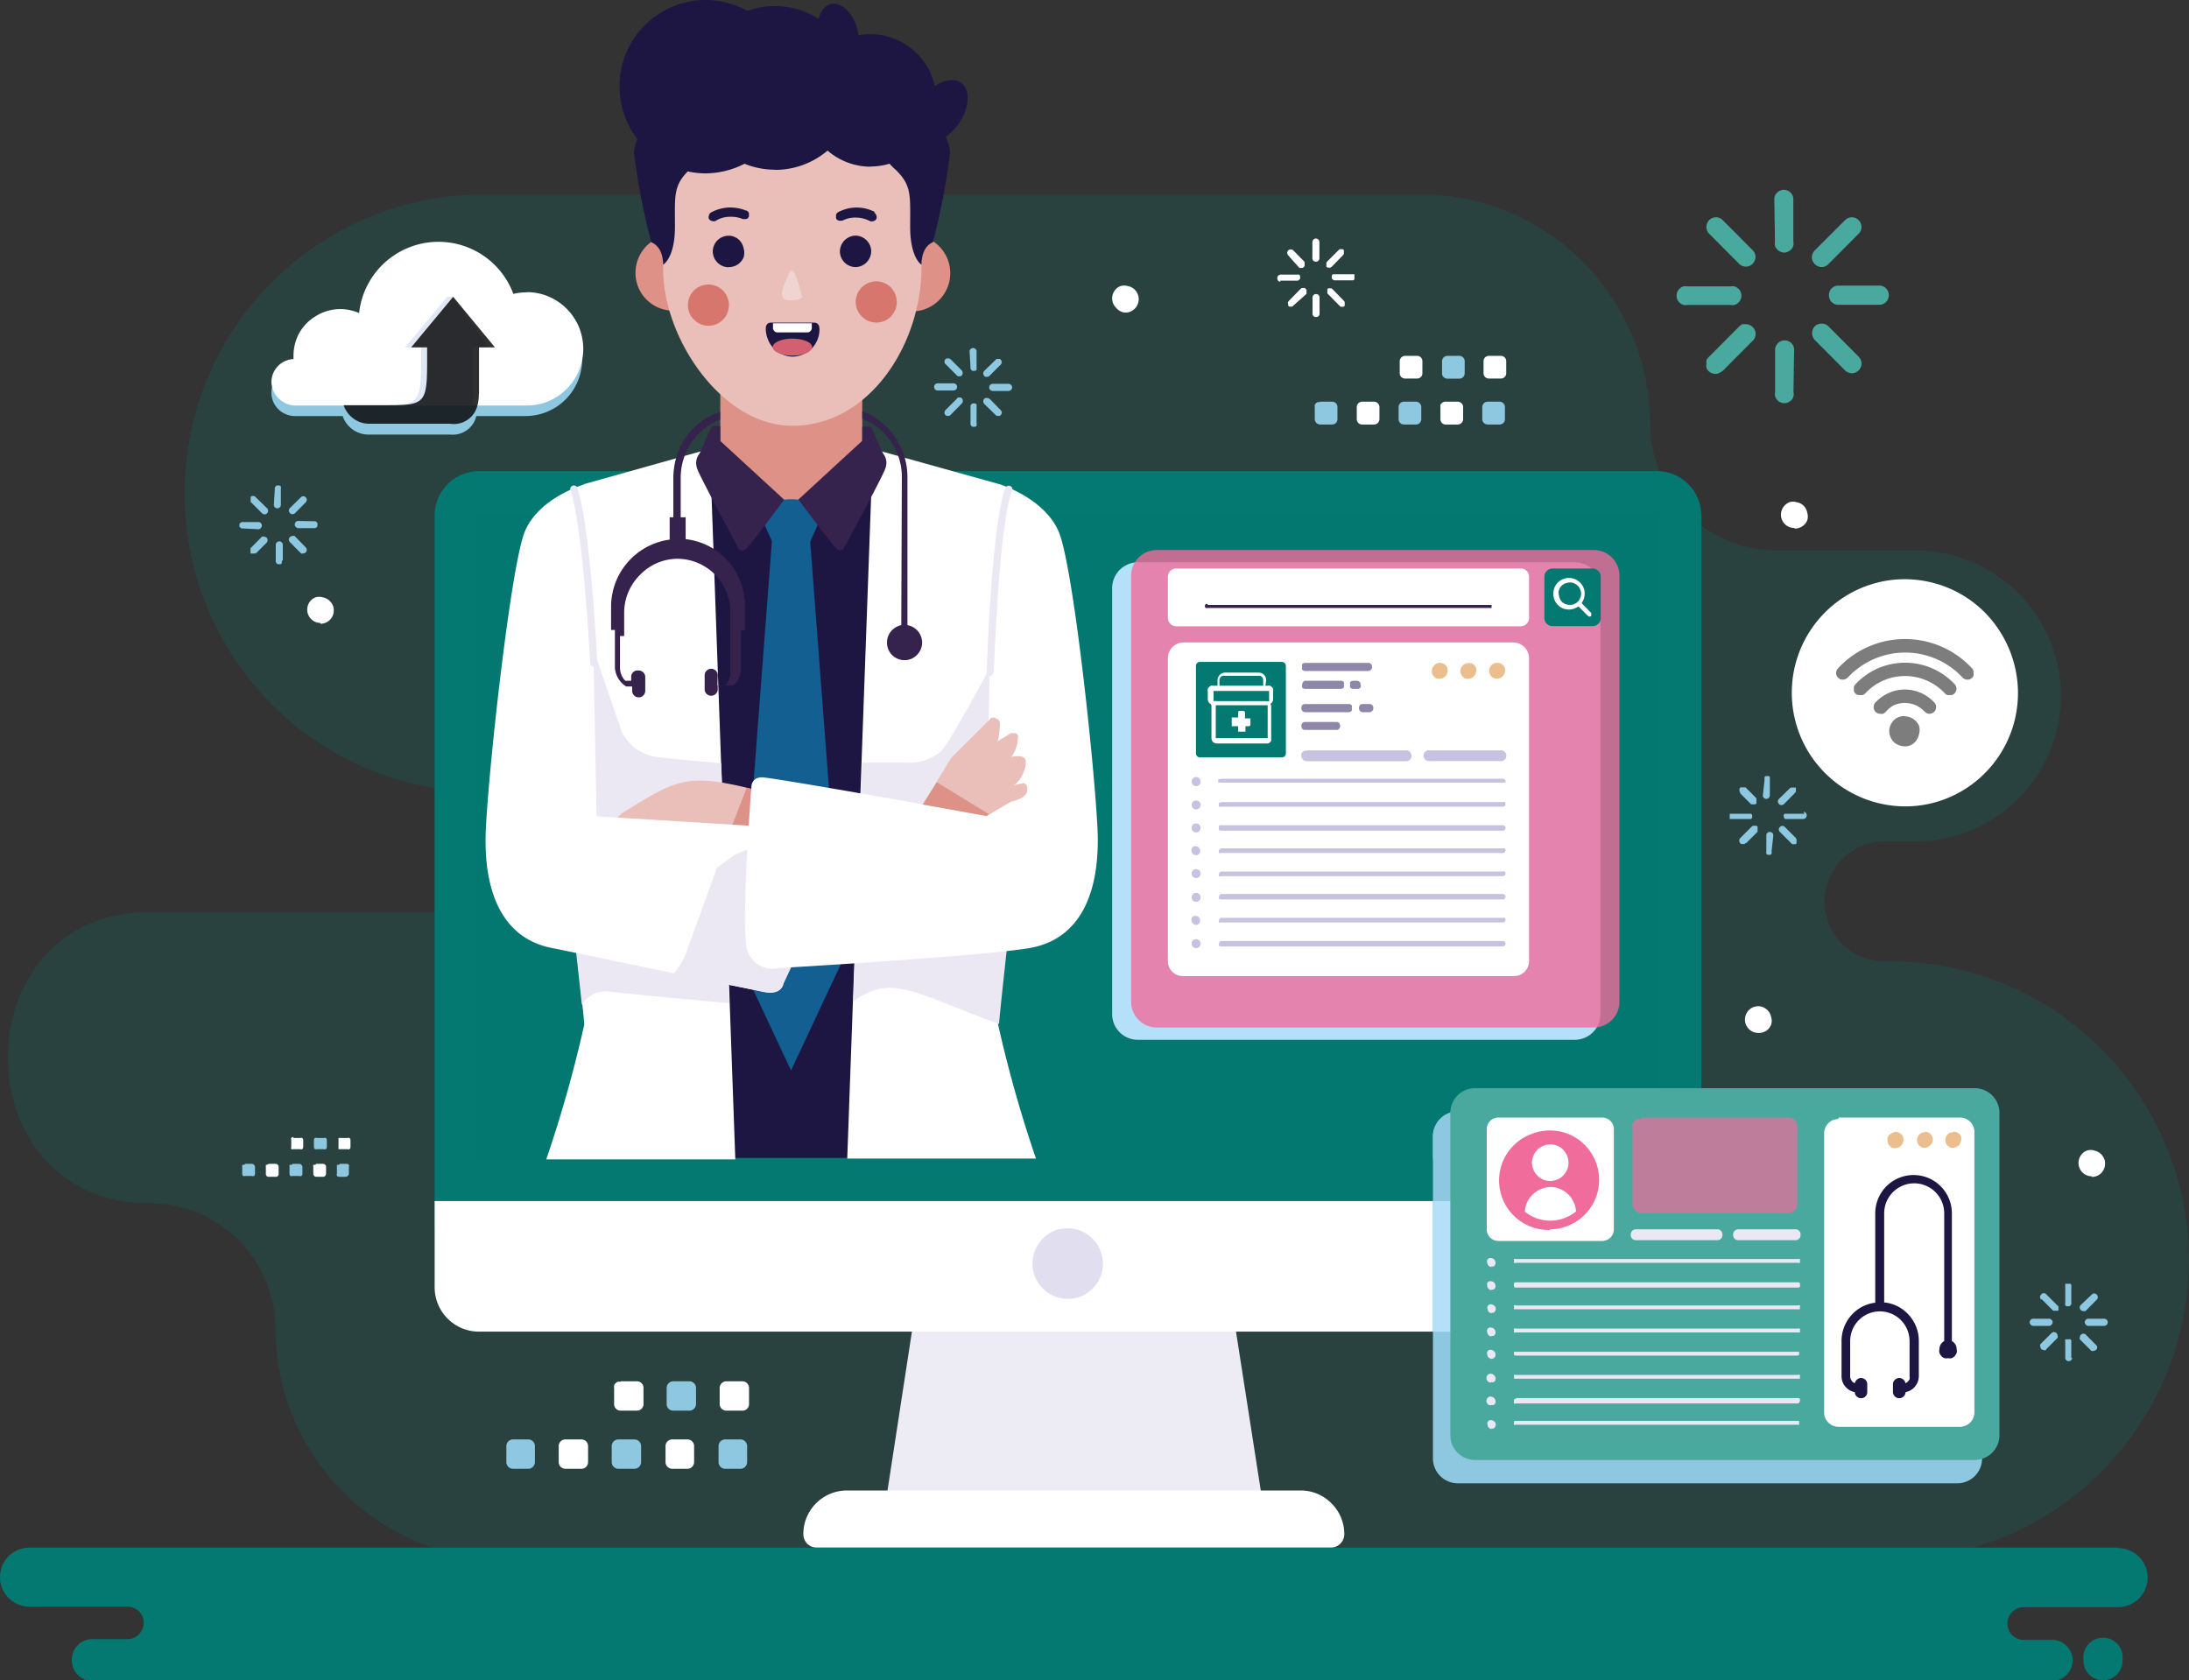 <svg xmlns="http://www.w3.org/2000/svg" viewBox="0 0 137.09 105.25"><rect x="0" y="0" width="137.09" height="105.25" fill="#333333" stroke="none"/><defs><style>.cls-1,.cls-10,.cls-4,.cls-5{fill:#037971;}.cls-1{fill-opacity:0.2;}.cls-1,.cls-10,.cls-14,.cls-15,.cls-17,.cls-18,.cls-19,.cls-2,.cls-20,.cls-21,.cls-23,.cls-24,.cls-26,.cls-28,.cls-29,.cls-3,.cls-30,.cls-31,.cls-32,.cls-33,.cls-6,.cls-8,.cls-9{fill-rule:evenodd;}.cls-2{fill:#edecf5;}.cls-13,.cls-3{fill:#fff;}.cls-5{fill-opacity:0.5;}.cls-6{fill:#e1dfef;}.cls-7,.cls-9{fill:#8dc7e0;}.cls-11,.cls-8{fill:#b4e1f9;}.cls-12,.cls-23,.cls-25{fill:#f06c9b;}.cls-12{fill-opacity:0.8;}.cls-14{fill:#ecbe8d;}.cls-15,.cls-16{fill:#c7c2df;}.cls-17{fill:#36234d;}.cls-18{fill:#8f87a9;}.cls-19{fill:#7d7d7d;}.cls-20{fill:#e0e7f5;}.cls-21{fill-opacity:0.81;}.cls-22,.cls-28{fill:#4aa99f;}.cls-24{fill:#ebe8f3;}.cls-25{fill-opacity:0.7;}.cls-26,.cls-27{fill:#1e1642;}.cls-29{fill:#dd9187;}.cls-30{fill:#145f91;}.cls-31{fill:#eabfb9;}.cls-32{fill:#d7766d;}.cls-33{fill:#f0d4d1;}.cls-34{fill:#d26070;}</style></defs><title>slide4</title><g id="图层_2" data-name="图层 2"><g id="Layer_1" data-name="Layer 1"><path class="cls-1" d="M9.4,75.37a7.89,7.89,0,0,1,7.85,7.89h0a14.53,14.53,0,0,0,4.21,10.17,14.3,14.3,0,0,0,10.11,4.23h86.9a18.56,18.56,0,0,0,13.15-5.49,18.83,18.83,0,0,0,5.47-13.23h0a18.81,18.81,0,0,0-5.47-13.22,18.61,18.61,0,0,0-13.15-5.5H118a3.76,3.76,0,0,1-3.74-3.75h0A3.77,3.77,0,0,1,118,52.71H120a9.07,9.07,0,0,0,6.4-2.68,9.18,9.18,0,0,0,2.67-6.44h0A9.15,9.15,0,0,0,120,34.47H111.2a7.89,7.89,0,0,1-7.85-7.89h0a14.53,14.53,0,0,0-4.21-10.17A14.3,14.3,0,0,0,89,12.18H30.17A18.71,18.71,0,0,0,11.56,30.9h0A18.71,18.71,0,0,0,30.17,49.62h0a3.74,3.74,0,0,1,2.64,1.1,3.75,3.75,0,0,1,0,5.31,3.74,3.74,0,0,1-2.64,1.1H9.41C-2.48,57.11-2.48,75.37,9.4,75.37Z"/><path class="cls-2" d="M58.33,75.47H76.17L79,93.63H55.54Z"/><path class="cls-3" d="M53,93.36H81.48a2.69,2.69,0,0,1,1.91.81,2.72,2.72,0,0,1,.8,1.92.85.85,0,0,1-.85.85H51.15a.86.86,0,0,1-.6-.25.87.87,0,0,1-.24-.6A2.73,2.73,0,0,1,53,93.36Z"/><path class="cls-4" d="M103.75,29.51H30a2.78,2.78,0,0,0-2.78,2.79V76.62A2.79,2.79,0,0,0,30,79.42h73.76a2.8,2.8,0,0,0,2.79-2.8V32.3A2.79,2.79,0,0,0,103.75,29.51Z"/><path class="cls-3" d="M106.54,75.23v5.36a2.84,2.84,0,0,1-.82,2,2.79,2.79,0,0,1-2,.82H30a2.78,2.78,0,0,1-2.78-2.8V75.23Z"/><path class="cls-5" d="M103.9,32.16H29.85V72.57H103.9Z"/><path class="cls-6" d="M66.87,76.94a2.19,2.19,0,0,1,1.22.37,2.14,2.14,0,0,1,.81,1,2.19,2.19,0,0,1-.48,2.41,2.12,2.12,0,0,1-1.12.6,2.22,2.22,0,0,1-2.64-2.17,2.26,2.26,0,0,1,.17-.85,2.33,2.33,0,0,1,.48-.72A2.39,2.39,0,0,1,66,77.1a2.17,2.17,0,0,1,.84-.16Z"/><path class="cls-7" d="M122.58,69.62H91.29a1.56,1.56,0,0,0-1.55,1.56V91.35a1.56,1.56,0,0,0,1.55,1.56h31.29a1.55,1.55,0,0,0,1.55-1.56V71.18A1.55,1.55,0,0,0,122.58,69.62Z"/><path class="cls-8" d="M106.54,75.23v5.36a2.84,2.84,0,0,1-.82,2,2.79,2.79,0,0,1-2,.82h-14V75.23Z"/><path class="cls-9" d="M103.9,69.62v2.95H89.74V71.18a1.55,1.55,0,0,1,.46-1.1,1.5,1.5,0,0,1,1.09-.46Z"/><path class="cls-10" d="M132.66,96.94H1.84A1.84,1.84,0,0,0,0,98.79H0a1.81,1.81,0,0,0,.54,1.3,1.82,1.82,0,0,0,1.3.55H8a1,1,0,0,1,1,1h0a1.06,1.06,0,0,1-.3.73,1,1,0,0,1-.72.3H5.77A1.28,1.28,0,0,0,4.5,104h0a1.29,1.29,0,0,0,.37.91,1.26,1.26,0,0,0,.9.37H128.53a1.26,1.26,0,0,0,.9-.37,1.29,1.29,0,0,0,.37-.91h0a1.26,1.26,0,0,0-.37-.9,1.23,1.23,0,0,0-.9-.38h-1.79a1,1,0,0,1-.72-.3,1,1,0,0,1-.3-.73,1,1,0,0,1,.3-.72,1,1,0,0,1,.72-.3h5.92a1.86,1.86,0,0,0,1.84-1.85,1.89,1.89,0,0,0-.54-1.31,1.87,1.87,0,0,0-1.3-.54Zm-.95,8.31a1.23,1.23,0,0,1-1.23-1.23v-.1a1.23,1.23,0,1,1,2.45,0v.1a1.23,1.23,0,0,1-1.22,1.23Z"/><path class="cls-3" d="M112.41,33.11a.85.85,0,0,0,.77-.51.82.82,0,0,0,0-.49.79.79,0,0,0-.65-.65.79.79,0,0,0-.48,0,.93.93,0,0,0-.37.31.83.83,0,0,0,.69,1.3Z"/><path class="cls-11" d="M98.63,35.22H71.26a1.62,1.62,0,0,0-1.61,1.62V63.52a1.61,1.61,0,0,0,1.61,1.61H98.63a1.61,1.61,0,0,0,1.6-1.61V36.84A1.62,1.62,0,0,0,98.63,35.22Z"/><path class="cls-12" d="M99.81,34.45H72.44a1.61,1.61,0,0,0-1.6,1.61V62.74a1.61,1.61,0,0,0,1.6,1.62H99.81a1.61,1.61,0,0,0,1.61-1.62V36.06A1.61,1.61,0,0,0,99.81,34.45Z"/><path class="cls-13" d="M73.66,35.61H95.24a.51.51,0,0,1,.52.52V38.7a.5.5,0,0,1-.15.37.52.52,0,0,1-.37.16H73.66a.53.53,0,0,1-.52-.53V36.13a.56.56,0,0,1,.15-.37.53.53,0,0,1,.37-.15Z"/><path class="cls-4" d="M99.73,35.61H97.24a.51.51,0,0,0-.52.51v2.59a.51.51,0,0,0,.52.51h2.49a.51.51,0,0,0,.52-.51V36.12A.51.51,0,0,0,99.73,35.61Z"/><path class="cls-13" d="M94.82,40.24H74.08a1,1,0,0,0-.94.95v19a.94.94,0,0,0,.94.95H94.82a.94.94,0,0,0,.94-.95v-19A1,1,0,0,0,94.82,40.24Z"/><path class="cls-14" d="M93.78,41.52a.54.54,0,0,1,.28.08.58.58,0,0,1,.18.23.45.45,0,0,1,0,.28.51.51,0,0,1-.14.26.47.47,0,0,1-.25.13.46.46,0,0,1-.51-.21.5.5,0,0,1,.06-.62.49.49,0,0,1,.35-.15Zm-3.6,0a.5.5,0,0,1,.27.08.53.53,0,0,1,.19.23.54.54,0,0,1,0,.28.43.43,0,0,1-.13.26.5.5,0,0,1-.25.13.57.57,0,0,1-.29,0,.51.51,0,0,1-.22-.19.43.43,0,0,1-.08-.27.5.5,0,0,1,.14-.35A.47.47,0,0,1,90.18,41.52Zm1.8,0a.54.54,0,0,1,.28.08.58.58,0,0,1,.18.23.45.45,0,0,1,0,.28.51.51,0,0,1-.14.26.5.5,0,0,1-.25.13.57.57,0,0,1-.29,0,.57.57,0,0,1-.22-.19.5.5,0,0,1,.06-.62.49.49,0,0,1,.35-.15Z"/><path class="cls-15" d="M76.46,48.78H94.12a.17.17,0,0,1,.17.17h0a.14.14,0,0,1,0,.07.09.09,0,0,1,0,0l-.06,0H76.39A.29.29,0,0,1,76.3,49a.15.15,0,0,1,0-.07.18.18,0,0,1,0-.12.17.17,0,0,1,.12,0Z"/><path class="cls-15" d="M74.91,49.24a.27.27,0,0,0,.28-.28.28.28,0,0,0-.08-.2.28.28,0,0,0-.2-.09.25.25,0,0,0-.2.09.28.28,0,0,0-.08.2.32.32,0,0,0,.08.2.28.28,0,0,0,.2.08Z"/><path class="cls-15" d="M76.46,50.24H94.12a.15.15,0,0,1,.12,0,.17.17,0,0,1,.05.12h0a.17.17,0,0,1-.17.17H76.46a.17.17,0,0,1-.12,0,.18.18,0,0,1,0-.12h0a.17.17,0,0,1,0-.12.13.13,0,0,1,.12,0Z"/><path class="cls-15" d="M74.91,50.7a.32.32,0,0,0,.2-.08.3.3,0,0,0,.08-.2.28.28,0,0,0-.08-.2.32.32,0,0,0-.2-.08.27.27,0,0,0-.28.28.3.3,0,0,0,.08.2.28.28,0,0,0,.2.08Z"/><path class="cls-15" d="M76.46,51.69H94.12a.15.15,0,0,1,.12.05.17.17,0,0,1,.05.12h0a.17.17,0,0,1-.17.17H76.46a.17.17,0,0,1-.12-.05.18.18,0,0,1,0-.12h0a.17.17,0,0,1,0-.12.13.13,0,0,1,.12-.05Z"/><path class="cls-15" d="M74.91,52.14a.32.32,0,0,0,.2-.08.3.3,0,0,0,.08-.2.28.28,0,0,0-.08-.2.32.32,0,0,0-.2-.08.27.27,0,0,0-.28.28.3.3,0,0,0,.08.2.28.28,0,0,0,.2.08Z"/><path class="cls-15" d="M76.46,53.14H94.12a.18.18,0,0,1,.12,0,.17.17,0,0,1,.05.12h0a.17.17,0,0,1-.17.17H76.46a.17.17,0,0,1-.12,0,.18.18,0,0,1,0-.12h0a.17.17,0,0,1,.17-.17Z"/><path class="cls-15" d="M74.91,53.58a.26.26,0,0,0,.18-.09.29.29,0,0,0-.18-.48.25.25,0,0,0-.12,0,.21.21,0,0,0-.1.06.31.31,0,0,0-.07.09.5.5,0,0,0,0,.12.27.27,0,0,0,.09.21.21.21,0,0,0,.1.06.25.25,0,0,0,.12,0Z"/><path class="cls-15" d="M76.46,54.59H94.12a.18.18,0,0,1,.12,0,.17.17,0,0,1,.05.12h0a.17.17,0,0,1-.17.17H76.46a.17.17,0,0,1-.12,0,.18.18,0,0,1,0-.12h0a.17.17,0,0,1,.17-.17Z"/><path class="cls-15" d="M74.91,55a.32.32,0,0,0,.2-.08.3.3,0,0,0,.08-.2.28.28,0,0,0-.08-.2.27.27,0,0,0-.2-.08.24.24,0,0,0-.2.08.28.28,0,0,0-.08.2.3.3,0,0,0,.08.2.28.28,0,0,0,.2.08Z"/><path class="cls-15" d="M76.46,56H94.12a.18.18,0,0,1,.12.05.17.17,0,0,1,.05.12h0a.17.17,0,0,1-.17.17H76.46a.17.17,0,0,1-.12-.05.18.18,0,0,1,0-.12h0a.17.17,0,0,1,.17-.17Z"/><path class="cls-15" d="M74.91,56.49a.32.32,0,0,0,.2-.08.3.3,0,0,0,.08-.2.28.28,0,0,0-.08-.2.27.27,0,0,0-.2-.08.24.24,0,0,0-.2.08.28.28,0,0,0-.08.2.3.3,0,0,0,.08.2.28.28,0,0,0,.2.08Z"/><path class="cls-15" d="M76.46,57.49H94.12a.18.18,0,0,1,.12,0,.17.17,0,0,1,.05.12h0a.17.17,0,0,1-.17.17H76.46a.17.17,0,0,1-.12,0,.18.18,0,0,1,0-.12h0a.17.17,0,0,1,.17-.17Z"/><path class="cls-15" d="M74.91,57.94a.26.26,0,0,0,.18-.09.29.29,0,0,0-.18-.48l-.12,0a.21.21,0,0,0-.1.06.31.31,0,0,0-.07.09.5.5,0,0,0,0,.12.27.27,0,0,0,.09.21.21.21,0,0,0,.1.06A.25.25,0,0,0,74.91,57.94Z"/><path class="cls-15" d="M76.46,58.94H94.12a.18.18,0,0,1,.12.05.17.17,0,0,1,.05.12h0a.17.17,0,0,1-.17.17H76.46a.17.17,0,0,1-.12-.05.18.18,0,0,1,0-.12h0a.17.17,0,0,1,.17-.17Z"/><path class="cls-15" d="M74.91,59.39a.32.32,0,0,0,.2-.08.3.3,0,0,0,.08-.2.28.28,0,0,0-.08-.2.32.32,0,0,0-.2-.08.27.27,0,0,0-.28.28.3.3,0,0,0,.08.2.28.28,0,0,0,.2.08Z"/><path class="cls-16" d="M81.84,47h6.22a.33.33,0,0,1,.24.1.35.35,0,0,1,.1.24h0a.34.34,0,0,1-.34.34H81.84a.35.35,0,0,1-.24-.1.37.37,0,0,1-.1-.24h0a.51.51,0,0,1,0-.13.44.44,0,0,1,.08-.11l.11-.08.13,0Z"/><path class="cls-16" d="M93.94,47H89.55a.34.34,0,1,0,0,.67h4.39a.34.34,0,1,0,0-.67Z"/><path class="cls-3" d="M97.56,36.49a1,1,0,0,1,.7-.29,1,1,0,0,1,.91.61.83.83,0,0,1,.07.38h0a1,1,0,0,1-.19.59l.6.61a.15.15,0,0,1,0,.1.15.15,0,0,1,0,.09.14.14,0,0,1-.2,0l-.6-.6a1,1,0,0,1-.59.2h0a1.22,1.22,0,0,1-.38-.07,1,1,0,0,1-.32-.22,1,1,0,0,1-.28-.7,1,1,0,0,1,.28-.7Zm.7,0a.79.79,0,0,0-.38.13.73.73,0,0,0-.24.31.69.69,0,0,0,0,.4.71.71,0,0,0,.17.36.74.74,0,0,0,.5.2.7.7,0,0,0,.5-.2.57.57,0,0,0,.15-.23.66.66,0,0,0,.06-.27.6.6,0,0,0-.06-.27.51.51,0,0,0-.15-.23.71.71,0,0,0-.5-.21Z"/><path class="cls-17" d="M75.63,37.89H93.35l.06,0,0,.06a.13.13,0,0,1,0,.06h0a.17.17,0,0,1,0,.07l0,0-.06,0H75.63a.17.17,0,0,1-.12,0,.13.13,0,0,1-.05-.12h0a.15.15,0,0,1,.05-.12.17.17,0,0,1,.12,0Z"/><path class="cls-18" d="M81.71,41.52h4a.24.24,0,0,1,.22.25.26.26,0,0,1-.22.26h-4a.26.26,0,0,1-.16-.09.29.29,0,0,1,0-.17.34.34,0,0,1,0-.17A.3.3,0,0,1,81.71,41.52Z"/><path class="cls-18" d="M81.71,42.64H84a.3.3,0,0,1,.16.08.22.22,0,0,1,0,.17.21.21,0,0,1,0,.17.26.26,0,0,1-.16.09H81.71a.26.26,0,0,1-.16-.09.31.31,0,0,1,0-.17.27.27,0,0,1,.06-.17A.28.28,0,0,1,81.71,42.64Z"/><path class="cls-18" d="M84.71,42.64H85a.28.28,0,0,1,.15.08.22.22,0,0,1,.06.17.2.2,0,0,1,0,.17.26.26,0,0,1-.16.09h-.33a.26.26,0,0,1-.16-.09.2.2,0,0,1,0-.17h0a.22.22,0,0,1,0-.17A.3.3,0,0,1,84.71,42.64Z"/><path class="cls-18" d="M81.71,45.72h2a.19.19,0,0,0,.16-.08.27.27,0,0,0,0-.34.19.19,0,0,0-.16-.08h-2a.21.21,0,0,0-.16.08.31.31,0,0,0,0,.34A.21.21,0,0,0,81.71,45.72Z"/><path class="cls-18" d="M81.71,44.61h2.78a.26.26,0,0,0,.16-.09.21.21,0,0,0,0-.17h0a.22.22,0,0,0,0-.17.21.21,0,0,0-.16-.08H81.71a.21.21,0,0,0-.16.08.31.31,0,0,0,0,.34A.26.26,0,0,0,81.71,44.61Z"/><path class="cls-18" d="M85.32,44.61h.48a.24.24,0,0,0,.15-.09.25.25,0,0,0,.06-.17h0a.27.27,0,0,0-.06-.17.19.19,0,0,0-.15-.08h-.48a.21.21,0,0,0-.16.08.31.31,0,0,0,0,.34A.26.26,0,0,0,85.32,44.61Z"/><path class="cls-4" d="M80.28,41.46H75.14a.24.24,0,0,0-.24.24v5.49a.25.25,0,0,0,.24.25h5.14a.25.25,0,0,0,.25-.25V41.7A.25.25,0,0,0,80.28,41.46Z"/><path class="cls-3" d="M76.18,43.92h3.1a.33.33,0,0,1,.23.1.31.31,0,0,1,.1.24v2a.59.59,0,0,1,0,.13.28.28,0,0,1-.08.11.3.3,0,0,1-.11.07l-.12,0h-3.1a.4.4,0,0,1-.24-.1.36.36,0,0,1-.09-.24v-2a.27.27,0,0,1,0-.13.41.41,0,0,1,.07-.11l.11-.08.13,0Zm3.1.24H76.14l0,0,0,0s0,0,0,0v2a.11.11,0,0,0,0,.07.11.11,0,0,0,.08,0h3.1a.09.09,0,0,0,.07,0,.11.11,0,0,0,0-.07v-2l0,0,0,0Z"/><path class="cls-3" d="M76,43.92h3.48a.05.05,0,0,0,0,0,.15.15,0,0,0,0-.09v-.5a.43.43,0,0,0,0,0l0-.05,0,0H76l0,0,0,.05a.07.07,0,0,0,0,0v.5a.11.11,0,0,0,0,.09s0,0,0,0Zm3.43.24H76a.38.38,0,0,1-.36-.36v-.51a.32.32,0,0,1,0-.14.25.25,0,0,1,.08-.12l.11-.08a.35.35,0,0,1,.14,0h3.43a.31.31,0,0,1,.13,0,.37.37,0,0,1,.2.2.32.32,0,0,1,0,.14v.5a.34.34,0,0,1-.11.25.36.36,0,0,1-.25.11Z"/><path class="cls-3" d="M79.24,43l0,.06-.06,0-.07,0,0-.06v-.39a.3.3,0,0,0-.08-.21l-.1-.07-.11,0H76.67l-.12,0-.09.07a.27.27,0,0,0-.09.21V43a.09.09,0,0,1,0,.06l-.06,0-.06,0a.09.09,0,0,1,0-.06v-.39a.48.48,0,0,1,.48-.48h2.09a.48.48,0,0,1,.48.48Z"/><path class="cls-3" d="M77.54,44.53h.35a.12.12,0,0,1,.08.08V45h.34l0,0a.09.09,0,0,1,0,.06v.35a.12.12,0,0,1-.08.08H78v.34s0,0,0,0l0,0h-.46v0a0,0,0,0,1,0,0v-.34h-.34a.09.09,0,0,1-.06,0,.08.08,0,0,1,0,0V45a73806138536,73806138536,0,0,1,0-.06h.4v-.35a.08.08,0,0,1,0,0,.09.09,0,0,1,.06,0Z"/><path class="cls-3" d="M119.31,50.51a7,7,0,0,0,3.93-1.2,7.11,7.11,0,0,0,3-7.3,7.22,7.22,0,0,0-1.94-3.65,7.06,7.06,0,0,0-3.62-1.94,7,7,0,0,0-4.09.4,7.12,7.12,0,0,0,2.71,13.69Z"/><path class="cls-19" d="M119.31,44.87a1,1,0,0,1,.87.58,1,1,0,0,1,0,.55,1.06,1.06,0,0,1-.26.49.86.86,0,0,1-.39.23.9.9,0,0,1-.46,0,1,1,0,0,1-.41-.19,1,1,0,0,1-.27-.37,1,1,0,0,1-.07-.46,1,1,0,0,1,.16-.43.89.89,0,0,1,.33-.31,1,1,0,0,1,.45-.11Zm-3.6-2.43a.39.39,0,0,1-.29.13.36.36,0,0,1-.29-.11.4.4,0,0,1-.14-.29.46.46,0,0,1,.11-.3,5.72,5.72,0,0,1,8.41,0,.64.64,0,0,1,.08.14.45.45,0,0,1,0,.16.32.32,0,0,1,0,.16.38.38,0,0,1-.09.13.39.39,0,0,1-.3.11.39.39,0,0,1-.29-.13,4.91,4.91,0,0,0-7.19,0Zm1.1,1a3.36,3.36,0,0,1,1.13-.81,3.41,3.41,0,0,1,3.87.81.3.3,0,0,0,.13.09.29.29,0,0,0,.16,0,.4.4,0,0,0,.15,0,.32.32,0,0,0,.14-.08.47.47,0,0,0,.14-.29.46.46,0,0,0-.11-.3,4.33,4.33,0,0,0-1.42-1,4.26,4.26,0,0,0-1.69-.35,4.31,4.31,0,0,0-1.7.35,4.4,4.4,0,0,0-1.41,1,.42.42,0,0,0-.09.14.29.29,0,0,0,0,.16.45.45,0,0,0,0,.16.64.64,0,0,0,.1.13.29.29,0,0,0,.14.08.41.41,0,0,0,.16,0,.32.32,0,0,0,.16,0,.38.38,0,0,0,.13-.09Zm1.25,1.17a.41.41,0,0,1-.13.1.47.47,0,0,1-.16,0,.46.46,0,0,1-.3-.11.43.43,0,0,1-.13-.3.41.41,0,0,1,.11-.3,2.68,2.68,0,0,1,.85-.6,2.5,2.5,0,0,1,1-.21,2.54,2.54,0,0,1,1,.21,2.64,2.64,0,0,1,.84.6.38.38,0,0,1,.11.3.43.43,0,0,1-.13.3.46.46,0,0,1-.3.11.42.42,0,0,1-.29-.14,1.85,1.85,0,0,0-.56-.4,1.8,1.8,0,0,0-.68-.14,1.72,1.72,0,0,0-.68.14A1.78,1.78,0,0,0,118.06,44.64Z"/><path class="cls-7" d="M33.08,90.16h-.95a.42.42,0,0,0-.42.42v1a.42.42,0,0,0,.42.42h.95a.42.42,0,0,0,.42-.42v-1A.42.42,0,0,0,33.08,90.16Z"/><path class="cls-13" d="M36.41,90.16h-1a.42.42,0,0,0-.42.42v1a.42.42,0,0,0,.42.42h1a.42.42,0,0,0,.42-.42v-1A.42.42,0,0,0,36.41,90.16Z"/><path class="cls-7" d="M39.73,90.16h-1a.42.42,0,0,0-.42.42v1a.42.42,0,0,0,.42.42h1a.42.42,0,0,0,.42-.42v-1A.42.42,0,0,0,39.73,90.16Z"/><path class="cls-13" d="M43.05,90.16H42.1a.42.42,0,0,0-.42.42v1a.42.42,0,0,0,.42.42h.95a.42.42,0,0,0,.42-.42v-1A.42.42,0,0,0,43.05,90.16Z"/><path class="cls-7" d="M46.37,90.16h-.95a.42.42,0,0,0-.42.42v1a.42.42,0,0,0,.42.42h.95a.42.42,0,0,0,.42-.42v-1A.42.42,0,0,0,46.37,90.16Z"/><path class="cls-13" d="M38.89,86.52h1a.4.4,0,0,1,.29.12.42.42,0,0,1,.12.3v1a.41.41,0,0,1-.42.42h-1a.41.41,0,0,1-.42-.42v-1a.45.45,0,0,1,0-.16.39.39,0,0,1,.23-.23.45.45,0,0,1,.16,0Z"/><path class="cls-7" d="M43.17,86.52h-1a.42.42,0,0,0-.42.42v1a.41.41,0,0,0,.42.42h1a.42.42,0,0,0,.42-.42v-1A.42.42,0,0,0,43.17,86.52Z"/><path class="cls-13" d="M46.49,86.52h-1a.42.42,0,0,0-.42.42v1a.42.42,0,0,0,.42.42h1a.41.41,0,0,0,.42-.42v-1A.42.42,0,0,0,46.49,86.52Z"/><path class="cls-9" d="M60.72,22a.21.21,0,0,1,.07-.14.22.22,0,0,1,.15-.06.2.2,0,0,1,.15.06.17.17,0,0,1,.07.14v1a.14.14,0,0,1,0,.09.2.2,0,0,1,0,.08.24.24,0,0,1-.08.06l-.09,0-.09,0a.2.2,0,0,1-.07-.06.22.22,0,0,1-.05-.08.28.28,0,0,1,0-.09Zm-1.51.81a.23.23,0,0,1-.06-.16.22.22,0,0,1,.06-.15l.07-.05.09,0,.08,0,.08.05.7.7a.25.25,0,0,1,.06.16.23.23,0,0,1-.06.16.18.18,0,0,1-.07.05H60a.18.18,0,0,1-.07-.05l-.71-.71Zm-.49,1.65a.24.24,0,0,1-.16-.07.22.22,0,0,1-.06-.15.23.23,0,0,1,.06-.16.24.24,0,0,1,.16-.07h1a.26.26,0,0,1,.16.07.23.23,0,0,1,.06.16.22.22,0,0,1-.06.15.26.26,0,0,1-.16.07ZM59.53,26l-.08.05-.08,0-.09,0L59.21,26a.22.22,0,0,1-.06-.15.23.23,0,0,1,.06-.16l.71-.71A.18.18,0,0,1,60,24.9h.17a.18.18,0,0,1,.07.05.24.24,0,0,1,0,.32l-.7.71Zm1.63.5a.14.14,0,0,1,0,.09.2.2,0,0,1,0,.08.16.16,0,0,1-.08.06l-.09,0-.09,0a.13.13,0,0,1-.07-.06.22.22,0,0,1-.05-.08.28.28,0,0,1,0-.09v-1a.28.28,0,0,1,0-.09.22.22,0,0,1,.05-.08l.07-.06.09,0,.09,0,.08.06a.2.2,0,0,1,0,.08.14.14,0,0,1,0,.09v1Zm1.51-.81a.24.24,0,0,1,.07.16.23.23,0,0,1-.07.15.18.18,0,0,1-.07.05l-.09,0-.08,0a.18.18,0,0,1-.07-.05l-.72-.7a.24.24,0,0,1,0-.32l.07-.05h.17L62,25Zm.5-1.65a.23.23,0,0,1,.15.07.24.24,0,0,1,.07.16.24.24,0,0,1-.22.22h-1a.24.24,0,0,1-.16-.07.22.22,0,0,1-.06-.15.23.23,0,0,1,.06-.16.24.24,0,0,1,.16-.07Zm-.81-1.51a.18.18,0,0,1,.07-.05l.08,0,.09,0a.18.18,0,0,1,.07.05.23.23,0,0,1,.07.15.24.24,0,0,1-.07.16l-.71.71-.08.05h-.17l-.07-.05a.23.23,0,0,1-.06-.16.25.25,0,0,1,.06-.16Z"/><path class="cls-9" d="M17.21,30.64a.28.28,0,0,1,0-.09.22.22,0,0,1,.05-.08.13.13,0,0,1,.07-.06l.09,0,.09,0a.16.16,0,0,1,.08.06.2.2,0,0,1,0,.08.14.14,0,0,1,0,.09v1a.21.21,0,0,1-.07.14.2.2,0,0,1-.15.06.22.22,0,0,1-.15-.06.27.27,0,0,1-.07-.14Zm-1.51.81a.18.18,0,0,1,0-.07.16.16,0,0,1,0-.09.29.29,0,0,1,0-.09.22.22,0,0,1,0-.08l.07-.05a.14.14,0,0,1,.09,0,.19.19,0,0,1,.16.08l.72.7a.24.24,0,0,1,.05.16.2.2,0,0,1-.06.14.21.21,0,0,1-.15.07.25.25,0,0,1-.15-.05l-.71-.71Zm-.49,1.65h-.09L15,33A.16.16,0,0,1,15,33a.2.2,0,0,1,0-.09.29.29,0,0,1,0-.09.13.13,0,0,1,.06-.07l.08-.05H16.2a.21.21,0,0,1,.14.07.24.24,0,0,1,.06.15.2.2,0,0,1-.06.15.22.22,0,0,1-.14.08Zm.8,1.51a.13.13,0,0,1-.07.06l-.09,0h-.09l-.07,0a.22.22,0,0,1,0-.08.29.29,0,0,1,0-.09.16.16,0,0,1,0-.09.18.18,0,0,1,0-.07l.71-.72a.17.17,0,0,1,.15,0,.22.22,0,0,1,.15.06.25.25,0,0,1,.06.15.25.25,0,0,1-.05.15l-.72.72Zm1.64.5a.14.14,0,0,1,0,.09.2.2,0,0,1,0,.08.24.24,0,0,1-.08.06l-.09,0-.09,0a.2.2,0,0,1-.07-.06.22.22,0,0,1-.05-.08.28.28,0,0,1,0-.09v-1a.21.21,0,0,1,.07-.14.22.22,0,0,1,.15-.06.2.2,0,0,1,.15.06.17.17,0,0,1,.07.14v1Zm1.51-.81a.21.21,0,0,1,.05.15.21.21,0,0,1-.21.21.17.17,0,0,1-.15,0l-.71-.72a.25.25,0,0,1-.05-.15.21.21,0,0,1,.07-.15.2.2,0,0,1,.14-.06.19.19,0,0,1,.16,0Zm.49-1.65h.1l.08.05a.18.18,0,0,1,.05.07.29.29,0,0,1,0,.09.2.2,0,0,1,0,.09.22.22,0,0,1-.05.08l-.08.05H18.66a.22.22,0,0,1-.14-.08.2.2,0,0,1-.06-.15.24.24,0,0,1,.06-.15.21.21,0,0,1,.14-.07Zm-.8-1.51a.2.2,0,0,1,.15-.06.26.26,0,0,1,.15.07.2.2,0,0,1,.06.15.21.21,0,0,1-.05.15l-.7.71a.3.3,0,0,1-.16.05.25.25,0,0,1-.21-.21.3.3,0,0,1,.05-.16Z"/><path class="cls-9" d="M110.51,48.84a.14.14,0,0,1,0-.09.2.2,0,0,1,0-.08.16.16,0,0,1,.08-.06l.09,0,.09,0a.13.13,0,0,1,.07.06.22.22,0,0,1,0,.08.28.28,0,0,1,0,.09v1a.27.27,0,0,1-.07.14.22.22,0,0,1-.15.06.2.2,0,0,1-.15-.06.21.21,0,0,1-.07-.14Zm-1.51.81-.06-.07a.29.29,0,0,1,0-.09.28.28,0,0,1,0-.09.24.24,0,0,1,.06-.08.18.18,0,0,1,.07,0l.09,0,.09,0a.18.18,0,0,1,.07,0L110,50l0,.07a.32.32,0,0,1,0,.09.24.24,0,0,1,0,.09.22.22,0,0,1,0,.08l-.08.05-.09,0a.11.11,0,0,1-.08,0l-.08,0-.71-.71Zm-.5,1.65h-.09l-.08,0a.22.22,0,0,1,0-.08.24.24,0,0,1,0-.09.29.29,0,0,1,0-.09.18.18,0,0,1,0-.07l.08,0h1.18l.08,0,.06.07a.29.29,0,0,1,0,.09.24.24,0,0,1,0,.09l-.06.08-.08,0H108.5Zm.81,1.51a.13.13,0,0,1-.07.06l-.09,0h-.09a.18.18,0,0,1-.07-.05.42.42,0,0,1-.06-.08.28.28,0,0,1,0-.09.29.29,0,0,1,0-.09l.06-.07.71-.71.08-.06.09,0H110l.07.05a.35.35,0,0,1,0,.08.29.29,0,0,1,0,.09.16.16,0,0,1,0,.09.18.18,0,0,1,0,.07l-.71.71Zm1.64.5a.28.28,0,0,1,0,.09.22.22,0,0,1,0,.08l-.07.06-.09,0-.09,0-.08-.06a.2.2,0,0,1,0-.08.14.14,0,0,1,0-.09v-1a.17.17,0,0,1,.07-.14.2.2,0,0,1,.15-.06.22.22,0,0,1,.15.06.21.21,0,0,1,.07.14Zm1.51-.81a.18.18,0,0,1,.05.07.16.16,0,0,1,0,.09.29.29,0,0,1,0,.09.35.35,0,0,1,0,.08l-.07.05h-.09l-.09,0a.21.21,0,0,1-.08-.06l-.71-.71a.21.21,0,0,1-.07-.15.24.24,0,0,1,.23-.23.23.23,0,0,1,.15.07l.71.71Zm.49-1.65a.26.26,0,0,1,.15.07.27.27,0,0,1,.05.15.25.25,0,0,1-.05.15.28.28,0,0,1-.15.08h-1.08l-.08,0a.23.23,0,0,1-.08-.17.29.29,0,0,1,0-.09.2.2,0,0,1,.06-.07l.08,0H113Zm-.81-1.52.08,0s0,0,.09,0l.09,0,.07,0a.22.22,0,0,1,0,.08.29.29,0,0,1,0,.09.16.16,0,0,1,0,.09l-.05.07-.7.71a.25.25,0,0,1-.16.06.23.23,0,0,1-.16-.38Z"/><path class="cls-3" d="M20.07,39.07a.81.81,0,0,0,.46-.14.8.8,0,0,0,.31-.37.91.91,0,0,0,.05-.49.85.85,0,0,0-.66-.65.8.8,0,0,0-.48,0,.84.84,0,0,0-.37.3.86.86,0,0,0-.14.47.83.83,0,0,0,.25.59.83.83,0,0,0,.58.24Z"/><path class="cls-3" d="M70.48,19.58a.81.81,0,0,0,.46-.14.85.85,0,0,0,.36-.86.83.83,0,0,0-.23-.43.79.79,0,0,0-.43-.23.84.84,0,0,0-.47,0,.77.77,0,0,0-.38.31.83.83,0,0,0-.14.46.82.82,0,0,0,.25.59A.79.79,0,0,0,70.48,19.58Z"/><path class="cls-3" d="M110.16,64.7a.86.86,0,0,0,.46-.14.81.81,0,0,0,.3-.38.79.79,0,0,0,0-.48.83.83,0,0,0-.23-.43.91.91,0,0,0-.42-.23.87.87,0,0,0-.48.05.85.85,0,0,0-.51.77.84.84,0,0,0,.83.84Z"/><path class="cls-3" d="M131,73.72a.86.86,0,0,0,.47-.14.84.84,0,0,0,.3-.37.92.92,0,0,0,.05-.49.85.85,0,0,0-.65-.65.78.78,0,0,0-.48,0,.83.83,0,0,0-.38.31.86.86,0,0,0-.14.47.83.83,0,0,0,.25.59.83.83,0,0,0,.58.24Z"/><path class="cls-3" d="M82.19,15.17a.23.23,0,0,1,.06-.16.24.24,0,0,1,.16-.07.26.26,0,0,1,.16.07.23.23,0,0,1,.06.16v1a.21.21,0,0,1-.22.22.23.23,0,0,1-.16-.06.25.25,0,0,1-.06-.16ZM80.68,16a.29.29,0,0,1-.07-.16.26.26,0,0,1,.07-.16.23.23,0,0,1,.16-.06.22.22,0,0,1,.15.06l.71.72,0,.07a.16.16,0,0,1,0,.09.24.24,0,0,1,0,.09.22.22,0,0,1-.05.08l-.07.05-.09,0a.12.12,0,0,1-.09,0,.18.18,0,0,1-.07-.05L80.68,16Zm-.5,1.65a.27.27,0,0,1-.14-.07.3.3,0,0,1-.05-.15.25.25,0,0,1,.05-.15.29.29,0,0,1,.14-.08h1.1l.08,0,.06.08a.22.22,0,0,1,0,.09.28.28,0,0,1,0,.09l-.06.07-.08.05h-1.1ZM81,19.14a.13.13,0,0,1-.07.06.15.15,0,0,1-.09,0,.14.14,0,0,1-.09,0,.18.18,0,0,1-.07-.05.14.14,0,0,1,0-.08.21.21,0,0,1,0-.18l.06-.07.71-.72.07-.06.09,0a.15.15,0,0,1,.09,0,.15.15,0,0,1,.07.05.18.18,0,0,1,.05.07.29.29,0,0,1,0,.09.16.16,0,0,1,0,.09.18.18,0,0,1,0,.07Zm1.64.5a.23.23,0,0,1-.06.16.25.25,0,0,1-.16.06.21.21,0,0,1-.22-.22v-1a.21.21,0,0,1,.22-.22.25.25,0,0,1,.16.06.23.23,0,0,1,.06.16Zm1.51-.81.06.07a.29.29,0,0,1,0,.09.15.15,0,0,1,0,.09.14.14,0,0,1,0,.08.18.18,0,0,1-.07.05.14.14,0,0,1-.09,0,.15.15,0,0,1-.09,0,.13.13,0,0,1-.07-.06l-.71-.72a.18.18,0,0,1-.05-.07.16.16,0,0,1,0-.09.29.29,0,0,1,0-.09.18.18,0,0,1,0-.07.15.15,0,0,1,.07-.05.16.16,0,0,1,.1,0l.08,0,.08.06Zm.49-1.65h.1l.08,0a.22.22,0,0,1,0,.08.2.2,0,0,1,0,.09.29.29,0,0,1,0,.09.18.18,0,0,1,0,.07l-.08.05H83.55l-.08-.05a.2.2,0,0,1-.06-.07.29.29,0,0,1,0-.09.2.2,0,0,1,0-.09.24.24,0,0,1,.06-.08l.08,0h1.08Zm-.8-1.52a.18.18,0,0,1,.07-.05.16.16,0,0,1,.09,0l.09,0a.18.18,0,0,1,.07.05.15.15,0,0,1,0,.07.16.16,0,0,1,0,.1.19.19,0,0,1,0,.08l-.06.08-.7.72-.08.05a.11.11,0,0,1-.08,0l-.1,0-.07-.05a.22.22,0,0,1,0-.08.24.24,0,0,1,0-.09.16.16,0,0,1,0-.09l.05-.07Z"/><path class="cls-9" d="M129.34,80.59a.17.17,0,0,1,0-.1.2.2,0,0,1,0-.08l.08,0,.09,0,.09,0a.18.18,0,0,1,.07,0l.05.08a.34.34,0,0,1,0,.1v1a.28.28,0,0,1,0,.09.22.22,0,0,1-.05.08l-.07.06h-.18l-.08-.06a.12.12,0,0,1,0-.08.14.14,0,0,1,0-.09Zm-1.51.81a.24.24,0,0,1-.07-.16.21.21,0,0,1,.07-.15A.2.2,0,0,1,128,81a.19.19,0,0,1,.15.07l.7.7a.19.19,0,0,1,.06.07.29.29,0,0,1,0,.09.13.13,0,0,1,0,.09.22.22,0,0,1,0,.08l-.08,0-.09,0a.32.32,0,0,1-.09,0l-.07,0-.71-.72Zm-.5,1.65a.21.21,0,0,1-.15-.07.24.24,0,0,1-.07-.16.21.21,0,0,1,.07-.15.18.18,0,0,1,.15-.07h1a.19.19,0,0,1,.15.07.21.21,0,0,1,.07.15.24.24,0,0,1-.07.16.23.23,0,0,1-.15.07Zm.81,1.51a.17.17,0,0,1-.15,0,.21.21,0,0,1-.21-.21.17.17,0,0,1,0-.15l.71-.71a.19.19,0,0,1,.16-.05.2.2,0,0,1,.14.06.26.26,0,0,1,.07.15.25.25,0,0,1,0,.15l-.71.71Zm1.64.5a.21.21,0,0,1-.07.14.24.24,0,0,1-.15.06.2.2,0,0,1-.15-.06.17.17,0,0,1-.07-.14v-1a.14.14,0,0,1,0-.09.12.12,0,0,1,0-.08l.08,0s.05,0,.09,0a.15.15,0,0,1,.09,0,.18.18,0,0,1,.07,0,.22.22,0,0,1,.05.08.28.28,0,0,1,0,.09v1Zm1.51-.81a.25.25,0,0,1,.05.15.21.21,0,0,1-.07.15.2.2,0,0,1-.15.06.17.17,0,0,1-.15,0l-.71-.71a.17.17,0,0,1,0-.15.21.21,0,0,1,.21-.21.17.17,0,0,1,.15.05l.7.71Zm.49-1.65a.2.2,0,0,1,.16.07.2.2,0,0,1,.06.15.23.23,0,0,1-.06.16.24.24,0,0,1-.16.07h-1a.23.23,0,0,1-.15-.07.24.24,0,0,1-.07-.16.21.21,0,0,1,.07-.15.19.19,0,0,1,.15-.07ZM131,81.09a.2.2,0,0,1,.16-.07.24.24,0,0,1,.22.22.23.23,0,0,1-.06.16l-.71.72a.25.25,0,0,1-.15,0,.21.21,0,0,1-.15-.07.18.18,0,0,1-.06-.14.19.19,0,0,1,.05-.16Z"/><path class="cls-7" d="M15.35,72.9h.43a.21.21,0,0,1,.19.19v.43a.2.2,0,0,1-.06.14.19.19,0,0,1-.13,0h-.43a.21.21,0,0,1-.13,0,.19.19,0,0,1-.05-.14v-.43a.09.09,0,0,1,0-.07s0,0,0-.06l.06,0,.07,0Z"/><path class="cls-13" d="M16.84,72.9h.42a.2.2,0,0,1,.14.06.19.19,0,0,1,.05.13v.43a.17.17,0,0,1-.19.19h-.42a.17.17,0,0,1-.19-.19v-.43a.17.17,0,0,1,0-.07l0-.06.06,0Z"/><path class="cls-7" d="M18.32,72.9h.43a.21.21,0,0,1,.19.19v.43a.2.2,0,0,1-.06.14.19.19,0,0,1-.13,0h-.43a.19.19,0,0,1-.13,0,.2.2,0,0,1-.06-.14v-.43a.19.19,0,0,1,0-.07l0-.06s0,0,.06,0l.07,0Z"/><path class="cls-13" d="M19.8,72.9h.43a.2.2,0,0,1,.14.06.19.19,0,0,1,.05.13v.43a.19.19,0,0,1-.05.13.2.2,0,0,1-.14.06H19.8a.18.18,0,0,1-.13-.06.19.19,0,0,1-.05-.13v-.43a.15.15,0,0,1,0-.07.09.09,0,0,1,0-.06l.06,0,.07,0Z"/><path class="cls-7" d="M21.28,72.9h.43a.2.2,0,0,1,.14.06.19.19,0,0,1,0,.13v.43a.21.21,0,0,1-.19.19h-.43a.18.18,0,0,1-.13-.06.19.19,0,0,1,0-.13v-.43a.15.15,0,0,1,0-.07l0-.06.06,0,.07,0Z"/><path class="cls-13" d="M18.38,71.28h.42a.19.19,0,0,1,.13,0,.18.18,0,0,1,.06.13v.43a.2.2,0,0,1-.06.14.19.19,0,0,1-.13,0h-.43a.21.21,0,0,1-.13,0,.24.24,0,0,1,0-.14v-.43a.19.19,0,0,1,0-.13.2.2,0,0,1,.14-.06Z"/><path class="cls-7" d="M19.85,71.28h.43a.19.19,0,0,1,.13,0,.18.18,0,0,1,.06.13v.43a.2.2,0,0,1-.06.14.19.19,0,0,1-.13,0h-.43a.19.19,0,0,1-.13,0,.2.2,0,0,1-.06-.14v-.43a.16.16,0,0,1,.06-.13A.15.15,0,0,1,19.85,71.28Z"/><path class="cls-13" d="M21.34,71.28h.42a.19.19,0,0,1,.13,0,.18.18,0,0,1,.06.13v.43a.2.2,0,0,1-.06.14.19.19,0,0,1-.13,0h-.5l-.06,0a.16.16,0,0,1,0-.07.15.15,0,0,1,0-.07v-.43a.17.17,0,0,1,0-.07l0-.06.07,0a.09.09,0,0,1,.07,0Z"/><path class="cls-7" d="M82.68,25.16h.75a.37.37,0,0,1,.24.1.34.34,0,0,1,.09.24v.76a.33.33,0,0,1-.09.23.37.37,0,0,1-.24.1h-.76a.34.34,0,0,1-.33-.33V25.5a.31.31,0,0,1,0-.13.26.26,0,0,1,.07-.11.41.41,0,0,1,.11-.07.28.28,0,0,1,.13,0Z"/><path class="cls-13" d="M86.05,25.16H85.3a.34.34,0,0,0-.33.34v.76a.33.33,0,0,0,.33.33h.75a.34.34,0,0,0,.34-.33V25.5A.34.34,0,0,0,86.05,25.16Z"/><path class="cls-7" d="M88.68,25.16h-.76a.34.34,0,0,0-.33.34v.76a.33.33,0,0,0,.33.33h.76a.33.33,0,0,0,.33-.33V25.5A.34.34,0,0,0,88.68,25.16Z"/><path class="cls-13" d="M90.54,25.16h.76a.33.33,0,0,1,.23.1.31.31,0,0,1,.1.24v.76a.34.34,0,0,1-.33.33h-.76a.33.33,0,0,1-.23-.09.37.37,0,0,1-.1-.24V25.5a.31.31,0,0,1,0-.13.34.34,0,0,1,.07-.11.41.41,0,0,1,.11-.07A.27.27,0,0,1,90.54,25.16Z"/><path class="cls-7" d="M93.92,25.16h-.75a.34.34,0,0,0-.34.34v.76a.34.34,0,0,0,.34.33h.75a.33.33,0,0,0,.33-.33V25.5A.34.34,0,0,0,93.92,25.16Z"/><path class="cls-13" d="M88.77,22.29H88a.34.34,0,0,0-.34.33v.76a.33.33,0,0,0,.34.33h.75a.33.33,0,0,0,.33-.33v-.76A.33.33,0,0,0,88.77,22.29Z"/><path class="cls-7" d="M90.64,22.29h.75a.31.31,0,0,1,.24.1.33.33,0,0,1,.1.23v.76a.34.34,0,0,1-.34.34h-.75a.33.33,0,0,1-.23-.1.3.3,0,0,1-.1-.23v-.77a.34.34,0,0,1,.33-.33Z"/><path class="cls-13" d="M94,22.29h-.76a.33.33,0,0,0-.33.33v.76a.33.33,0,0,0,.33.33H94a.33.33,0,0,0,.33-.33v-.76A.33.33,0,0,0,94,22.29Z"/><path class="cls-9" d="M32.92,19a3.52,3.52,0,0,1,2.5,1,3.55,3.55,0,0,1-2.5,6.06H29.83a1.51,1.51,0,0,1-1.63,1.16H23.15a1.71,1.71,0,0,1-1.69-1.16h-3a1.47,1.47,0,0,1-1-.4,1.46,1.46,0,0,1-.08-2.05,1.44,1.44,0,0,1,1-.48v-.21a3.06,3.06,0,0,1,.22-1.12A2.89,2.89,0,0,1,21.22,20a3.1,3.1,0,0,1,1.2.24,5,5,0,0,1,1.46-2.9,5,5,0,0,1,8.2,1.7,3.42,3.42,0,0,1,.84-.08Z"/><path class="cls-3" d="M33,18.3a3.5,3.5,0,0,1,1.35.27,3.64,3.64,0,0,1,1.14.77,3.58,3.58,0,0,1,.77,1.15,3.75,3.75,0,0,1,.27,1.36,3.7,3.7,0,0,1-.27,1.36,3.58,3.58,0,0,1-.77,1.15,3.64,3.64,0,0,1-1.14.77A3.5,3.5,0,0,1,33,25.4H18.51a1.48,1.48,0,0,1-1-.39A1.5,1.5,0,0,1,17,24a1.45,1.45,0,0,1,1.38-1.51v-.22a3,3,0,0,1,.35-1.39,2.87,2.87,0,0,1,1-1.05,2.9,2.9,0,0,1,2.76-.22,5,5,0,0,1,9.66-1.2,3.55,3.55,0,0,1,.86-.1Z"/><path class="cls-20" d="M29.61,24.68V21.76h1l-2.25-3.17H28l-2.63,3.17h1v0c0,3.46.1,3.62-2.47,3.62h5.69a2.52,2.52,0,0,0,.07-.72Z"/><path class="cls-21" d="M30,24.68V21.76h1l-2.62-3.17-2.63,3.17h1v0c0,3.46.1,3.62-2.46,3.62H21.52a1.73,1.73,0,0,0,.66.87,1.66,1.66,0,0,0,1,.29h5A1.52,1.52,0,0,0,29.9,25.4a2.9,2.9,0,0,0,.09-.72Z"/><path class="cls-22" d="M123.67,68.16H92.38a1.55,1.55,0,0,0-1.55,1.56V89.89a1.55,1.55,0,0,0,1.55,1.56h31.29a1.56,1.56,0,0,0,1.55-1.56V69.72A1.55,1.55,0,0,0,123.67,68.16Z"/><path class="cls-13" d="M100.34,70h-6.5a.73.73,0,0,0-.73.73V77a.73.73,0,0,0,.73.73h6.5a.73.73,0,0,0,.73-.73V70.77A.73.73,0,0,0,100.34,70Z"/><path class="cls-23" d="M97.09,77a3.1,3.1,0,0,0,3-3.7,3.09,3.09,0,0,0-.84-1.58,3,3,0,0,0-1.58-.85,3.1,3.1,0,0,0-1.78.17,3.1,3.1,0,0,0,1.18,6Z"/><path class="cls-3" d="M98.68,75.9a2.59,2.59,0,0,1-1.59.56,2.55,2.55,0,0,1-1.59-.56A1.55,1.55,0,0,1,96,74.81a1.64,1.64,0,0,1,1.11-.46,1.62,1.62,0,0,1,1.59,1.55Zm-1.59-4.22a1.11,1.11,0,0,1,.63.19,1.12,1.12,0,0,1,.42.52,1.15,1.15,0,0,1,.07.66,1.22,1.22,0,0,1-.32.59,1.1,1.1,0,0,1-.58.31,1.15,1.15,0,0,1-.66-.06,1.19,1.19,0,0,1-.71-1.07,1.19,1.19,0,0,1,.34-.8,1.14,1.14,0,0,1,.81-.34Z"/><path class="cls-24" d="M94.94,78.86H112.6a.18.18,0,0,1,.12,0,.21.21,0,0,1,0,.12h0a.17.17,0,0,1,0,.12.15.15,0,0,1-.12,0H94.94a.13.13,0,0,1-.12,0,.17.17,0,0,1,0-.12h0a.21.21,0,0,1,0-.12.17.17,0,0,1,.12,0Z"/><path class="cls-24" d="M93.39,79.32a.3.3,0,0,0,.16,0,.32.32,0,0,0,.1-.13.3.3,0,0,0,0-.16.28.28,0,0,0-.08-.15.26.26,0,0,0-.15-.07.29.29,0,0,0-.16,0,.25.25,0,0,0-.12.11.21.21,0,0,0,0,.15.28.28,0,0,0,.08.2.27.27,0,0,0,.2.09Z"/><path class="cls-24" d="M94.94,80.32H112.6a.15.15,0,0,1,.12.05.16.16,0,0,1,0,.11h0a.17.17,0,0,1,0,.12.15.15,0,0,1-.12.05H94.94a.13.13,0,0,1-.12-.05.17.17,0,0,1,0-.12h0a.16.16,0,0,1,0-.11.13.13,0,0,1,.12-.05Z"/><path class="cls-24" d="M93.39,80.77a.3.3,0,0,0,.16,0,.32.32,0,0,0,.1-.13.3.3,0,0,0,0-.16.28.28,0,0,0-.08-.15.26.26,0,0,0-.15-.07.29.29,0,0,0-.16,0,.25.25,0,0,0-.12.11.21.21,0,0,0,0,.15.28.28,0,0,0,.08.2.27.27,0,0,0,.2.09Z"/><path class="cls-24" d="M94.94,81.77H112.6a.15.15,0,0,1,.12,0,.17.17,0,0,1,0,.12h0s0,0,0,.06l0,.06,0,0H94.87l-.05,0a.21.21,0,0,1,0-.06.13.13,0,0,1,0-.06h0a.17.17,0,0,1,0-.12.13.13,0,0,1,.12,0Z"/><path class="cls-24" d="M93.39,82.22a.3.3,0,0,0,.16,0,.27.27,0,0,0,.1-.13.25.25,0,0,0-.06-.3.28.28,0,0,0-.15-.08.29.29,0,0,0-.16,0,.32.32,0,0,0-.12.11.24.24,0,0,0,0,.16.32.32,0,0,0,.08.2.3.3,0,0,0,.2.08Z"/><path class="cls-24" d="M94.94,83.22H112.6a.15.15,0,0,1,.12,0,.17.17,0,0,1,0,.12h0a.21.21,0,0,1,0,.12.18.18,0,0,1-.12,0H94.94a.17.17,0,0,1-.12,0,.21.21,0,0,1,0-.12h0a.17.17,0,0,1,0-.12.13.13,0,0,1,.12,0Z"/><path class="cls-24" d="M93.39,83.67a.3.3,0,0,0,.16,0,.27.27,0,0,0,.1-.13.29.29,0,0,0,0-.16.25.25,0,0,0-.08-.14.28.28,0,0,0-.15-.08.29.29,0,0,0-.16,0,.32.32,0,0,0-.12.11.22.22,0,0,0,0,.16.32.32,0,0,0,.08.2.3.3,0,0,0,.2.08Z"/><path class="cls-24" d="M94.94,84.67h17.73l0,0a.1.1,0,0,1,0,0s0,0,0,.07a.21.21,0,0,1,0,.12.18.18,0,0,1-.12.05H94.94a.17.17,0,0,1-.12-.05.21.21,0,0,1,0-.12h0a.15.15,0,0,1,0-.07.1.1,0,0,1,0,0l.05,0Z"/><path class="cls-24" d="M93.39,85.12a.3.3,0,0,0,.16-.05.27.27,0,0,0,.1-.13.3.3,0,0,0,0-.16.28.28,0,0,0-.08-.15.35.35,0,0,0-.15-.07.29.29,0,0,0-.16,0,.25.25,0,0,0-.12.11.21.21,0,0,0,0,.15.32.32,0,0,0,.08.21.3.3,0,0,0,.2.08Z"/><path class="cls-24" d="M94.94,86.12H112.6a.15.15,0,0,1,.12,0,.17.17,0,0,1,0,.12h0s0,0,0,.06l0,.06,0,0-.07,0H94.94l-.07,0-.05,0a.21.21,0,0,1,0-.06.13.13,0,0,1,0-.06h0a.17.17,0,0,1,0-.12.13.13,0,0,1,.12,0Z"/><path class="cls-24" d="M93.39,86.57a.3.3,0,0,0,.16,0,.29.29,0,0,0,.1-.12.33.33,0,0,0,0-.17.29.29,0,0,0-.08-.14.28.28,0,0,0-.15-.08.23.23,0,0,0-.16,0,.29.29,0,0,0-.17.26.32.32,0,0,0,.08.2.3.3,0,0,0,.2.08Z"/><path class="cls-24" d="M94.94,87.57H112.6a.15.15,0,0,1,.12.05.17.17,0,0,1,0,.12h0a.17.17,0,0,1-.17.17H94.94a.17.17,0,0,1-.12,0,.18.18,0,0,1,0-.12h0a.17.17,0,0,1,0-.12.13.13,0,0,1,.12-.05Z"/><path class="cls-24" d="M93.39,88a.3.3,0,0,0,.16,0,.29.29,0,0,0,.1-.12.33.33,0,0,0,0-.17.29.29,0,0,0-.08-.14.28.28,0,0,0-.15-.08.23.23,0,0,0-.16,0,.29.29,0,0,0-.17.26.32.32,0,0,0,.08.2.3.3,0,0,0,.2.08Z"/><path class="cls-24" d="M94.94,89h17.73l0,0a.1.1,0,0,1,0,.05s0,0,0,.07h0a.21.21,0,0,1,0,.12.18.18,0,0,1-.12,0H94.94a.17.17,0,0,1-.12,0,.21.21,0,0,1,0-.12h0a.15.15,0,0,1,0-.07.1.1,0,0,1,0-.05l.05,0Z"/><path class="cls-24" d="M93.39,89.47a.3.3,0,0,0,.16,0,.27.27,0,0,0,.1-.13.25.25,0,0,0-.06-.3.28.28,0,0,0-.15-.08.29.29,0,0,0-.16,0,.32.32,0,0,0-.12.11.24.24,0,0,0,0,.16.32.32,0,0,0,.08.2.3.3,0,0,0,.2.08Z"/><path class="cls-24" d="M102.41,77h5.18a.33.33,0,0,1,.21.12.34.34,0,0,1,.07.22.35.35,0,0,1-.07.23.36.36,0,0,1-.21.11h-5.18a.36.36,0,0,1-.21-.11.35.35,0,0,1-.07-.23h0a.34.34,0,0,1,.07-.22.33.33,0,0,1,.21-.12Z"/><path class="cls-24" d="M108.82,77h3.66a.3.3,0,0,1,.21.12.29.29,0,0,1,.07.22.3.3,0,0,1-.07.23.33.33,0,0,1-.21.11h-3.66a.36.36,0,0,1-.21-.11.35.35,0,0,1-.07-.23h0a.34.34,0,0,1,.07-.22.33.33,0,0,1,.21-.12Z"/><path class="cls-13" d="M115.14,70h7.61a.91.91,0,0,1,.64.27.88.88,0,0,1,.26.63V88.46a.9.9,0,0,1-.26.64.91.91,0,0,1-.64.27h-7.61a.91.91,0,0,1-.64-.27.88.88,0,0,1-.26-.63V71a.84.84,0,0,1,.07-.35.81.81,0,0,1,.19-.29.84.84,0,0,1,.29-.2,1,1,0,0,1,.35-.07Z"/><path class="cls-25" d="M102.82,70H112a.56.56,0,0,1,.4.17.59.59,0,0,1,.16.4v4.85a.59.59,0,0,1-.16.4.56.56,0,0,1-.4.17h-9.19a.58.58,0,0,1-.57-.57V70.62a.57.57,0,0,1,0-.22.59.59,0,0,1,.13-.19.57.57,0,0,1,.18-.12.59.59,0,0,1,.22,0Z"/><path class="cls-14" d="M122.35,70.89a.46.46,0,0,1,.28.08.49.49,0,0,1,.18.22.48.48,0,0,1,0,.29.55.55,0,0,1-.13.25.51.51,0,0,1-.26.14.45.45,0,0,1-.28,0,.58.58,0,0,1-.23-.18.54.54,0,0,1-.08-.28.48.48,0,0,1,.49-.49Zm-3.6,0A.5.5,0,0,1,119,71a.51.51,0,0,1,.19.22.57.57,0,0,1,0,.29.43.43,0,0,1-.13.25.52.52,0,0,1-.25.14.48.48,0,0,1-.29,0,.49.49,0,0,1-.22-.18.47.47,0,0,1-.09-.28.65.65,0,0,1,0-.19.57.57,0,0,1,.11-.16.64.64,0,0,1,.16-.11A.58.58,0,0,1,118.75,70.89Zm1.8,0a.48.48,0,0,1,.28.08.49.49,0,0,1,.18.22.51.51,0,0,1-.36.68.49.49,0,0,1-.29,0,.55.55,0,0,1-.22-.18.54.54,0,0,1-.08-.28.52.52,0,0,1,.14-.35.5.5,0,0,1,.35-.14Z"/><path class="cls-26" d="M117.44,81.62V76a2.4,2.4,0,0,1,4.8,0V84a.63.63,0,0,1,.22.21.61.61,0,0,1,.08.3.45.45,0,0,1,0,.23.82.82,0,0,1-.12.2.59.59,0,0,1-.19.13.48.48,0,0,1-.23,0,.46.46,0,0,1-.23,0,.59.59,0,0,1-.19-.13.82.82,0,0,1-.12-.2.45.45,0,0,1,0-.23.61.61,0,0,1,.08-.3.63.63,0,0,1,.22-.21V76A1.86,1.86,0,0,0,118,76v5.58a2.37,2.37,0,0,1,1.54.78,2.42,2.42,0,0,1,.63,1.62V86.2a1.09,1.09,0,0,1-.08.39,1.19,1.19,0,0,1-.22.33,1.05,1.05,0,0,1-.53.28.4.4,0,0,1-.12.27.39.39,0,0,1-.27.11.39.39,0,0,1-.4-.39v-.48a.36.36,0,0,1,.12-.28.4.4,0,0,1,.28-.12.39.39,0,0,1,.25.1.36.36,0,0,1,.13.23.4.4,0,0,0,.15-.1.53.53,0,0,0,.11-.15.58.58,0,0,0,0-.19V84a1.88,1.88,0,0,0-.55-1.32,1.86,1.86,0,0,0-2.62,0,1.88,1.88,0,0,0-.55,1.32V86.2a.48.48,0,0,0,.14.34.4.4,0,0,0,.15.1.43.43,0,0,1,.14-.23.39.39,0,0,1,.25-.1h0a.44.44,0,0,1,.28.12.39.39,0,0,1,.11.28v.48a.38.38,0,0,1-.39.39h0a.39.39,0,0,1-.27-.11.36.36,0,0,1-.12-.27,1,1,0,0,1-.53-.28,1,1,0,0,1-.3-.72V84a2.41,2.41,0,0,1,.6-1.6,2.35,2.35,0,0,1,1.49-.8Z"/><path class="cls-26" d="M118.93,87.06l-.07,0a.09.09,0,0,1,0-.08.09.09,0,0,1,0-.07.1.1,0,0,1,.07,0h.21a.62.62,0,0,0,.63-.63V84a2,2,0,0,0-.61-1.39,2,2,0,0,0-2.81,0,2,2,0,0,0-.61,1.39V86.2a.62.62,0,0,0,.63.63h.24l0,0s0,0,0,0a.08.08,0,0,1,0,0,.11.11,0,0,1,0,.08.12.12,0,0,1-.08,0h-.2a.87.87,0,0,1-.85-.86V84a2.26,2.26,0,0,1,.68-1.55,2.23,2.23,0,0,1,1.55-.63A2.24,2.24,0,0,1,120,84V86.2a.86.86,0,0,1-.25.6.87.87,0,0,1-.6.26Z"/><path class="cls-27" d="M116.57,86.46a.24.24,0,0,1,.24.24v.48a.24.24,0,0,1-.07.17.23.23,0,0,1-.17.07.22.22,0,0,1-.17-.07.24.24,0,0,1-.07-.17V86.7a.28.28,0,0,1,.07-.17A.26.26,0,0,1,116.57,86.46Z"/><path class="cls-27" d="M118.92,86.46a.24.24,0,0,1,.24.24v.48a.24.24,0,0,1-.07.17.24.24,0,0,1-.34,0,.24.24,0,0,1-.07-.17V86.7a.24.24,0,0,1,.24-.24Z"/><path class="cls-26" d="M122,84.88a.4.4,0,0,0,.38-.26.36.36,0,0,0,0-.23.39.39,0,0,0-.11-.22.53.53,0,0,0-.21-.11.49.49,0,0,0-.24,0,.46.46,0,0,0-.18.16.35.35,0,0,0-.07.23.4.4,0,0,0,0,.15.42.42,0,0,0,.09.14.38.38,0,0,0,.13.09A.41.41,0,0,0,122,84.88Z"/><path class="cls-26" d="M121.86,84.47V76a2.05,2.05,0,0,0-.62-1.39,2,2,0,0,0-2.8,0,2.05,2.05,0,0,0-.62,1.39v5.89h-.22V76a2.3,2.3,0,0,1,.68-1.54,2.25,2.25,0,0,1,3.12,0,2.26,2.26,0,0,1,.68,1.54v8.43Z"/><path class="cls-28" d="M111.12,12.42a.59.59,0,0,1,.2-.38.59.59,0,0,1,.4-.15.58.58,0,0,1,.39.15.59.59,0,0,1,.2.38v2.71a.57.57,0,0,1,0,.26.59.59,0,0,1-.12.22.62.62,0,0,1-.21.15.5.5,0,0,1-.24.06.54.54,0,0,1-.25-.06.5.5,0,0,1-.2-.15.61.61,0,0,1-.13-.22.74.74,0,0,1,0-.26Zm-4.1,2.2a.57.57,0,0,1-.15-.42.58.58,0,0,1,.17-.41.59.59,0,0,1,.41-.18.58.58,0,0,1,.42.16l1.91,1.92a.58.58,0,0,1,.16.42.62.62,0,0,1-.18.41.58.58,0,0,1-.41.18.61.61,0,0,1-.42-.16Zm-1.34,4.48a.76.76,0,0,1-.26,0,.71.71,0,0,1-.22-.13.62.62,0,0,1-.15-.2.65.65,0,0,1,0-.5.62.62,0,0,1,.15-.2.71.71,0,0,1,.22-.13.76.76,0,0,1,.26,0h2.7a.71.71,0,0,1,.25,0,.61.61,0,0,1,.22.13.43.43,0,0,1,.15.2.55.55,0,0,1,0,.5.43.43,0,0,1-.15.2.61.61,0,0,1-.22.13.71.71,0,0,1-.25,0Zm2.19,4.12a.52.52,0,0,1-.19.14.53.53,0,0,1-.24.06.69.69,0,0,1-.24-.05.57.57,0,0,1-.33-.33.51.51,0,0,1,0-.24.69.69,0,0,1,0-.24.52.52,0,0,1,.14-.19l1.91-1.92a.72.72,0,0,1,.2-.14.59.59,0,0,1,.23,0,.48.48,0,0,1,.23.05.62.62,0,0,1,.32.32.58.58,0,0,1,0,.47.5.5,0,0,1-.13.19l-1.91,1.92Zm4.45,1.35a.57.57,0,0,1,0,.26.59.59,0,0,1-.12.22.62.62,0,0,1-.21.15.49.49,0,0,1-.24.05.53.53,0,0,1-.25-.05.5.5,0,0,1-.2-.15.61.61,0,0,1-.13-.22.74.74,0,0,1,0-.26V21.85a.64.64,0,0,1,.2-.38.6.6,0,0,1,.79,0,.59.59,0,0,1,.2.38Zm4.1-2.2a.58.58,0,0,1,.16.42.62.62,0,0,1-.59.59.67.67,0,0,1-.42-.16l-1.91-1.92a.61.61,0,0,1-.17-.43.58.58,0,0,1,.6-.6.59.59,0,0,1,.42.17l1.91,1.92Zm1.35-4.48a.59.59,0,0,1,.37.2.61.61,0,0,1,0,.8.59.59,0,0,1-.37.2h-2.71a.64.64,0,0,1-.38-.2.64.64,0,0,1,0-.8.64.64,0,0,1,.38-.2Zm-2.2-4.12a.61.61,0,0,1,.42-.16.59.59,0,0,1,.41.18.64.64,0,0,1,.18.41.58.58,0,0,1-.16.42l-1.91,1.92a.61.61,0,0,1-.42.19.62.62,0,0,1-.43-.18.63.63,0,0,1-.19-.43.64.64,0,0,1,.18-.43Z"/><path class="cls-29" d="M49.55,15.55C52,15.55,54,19,54,23.18v6.2C54,33.57,52,37,49.55,37s-4.44-3.44-4.44-7.63v-6.2C45.11,19,47.11,15.55,49.55,15.55Z"/><path class="cls-26" d="M50.71,31.79l-.71.09-.45.3-.44-.3-.72-.09-4.23-3.34L35,31.61l-.46,8.88c.68,8.82,2.74,23,2.74,23.65s-1.46,5.48-2.36,8.39H64.12c-.9-2.91-2.36-7.7-2.36-8.39s2.16-14.83,2.85-23.65l-.46-8.88L55,28.45Z"/><path class="cls-30" d="M50.54,32.85l.2,1.07,2,26.3-3.2,6.83-3.2-6.83,2-26.3.2-1.07,1,.65Z"/><path class="cls-30" d="M48.36,33.92l-.94-2.07a4.22,4.22,0,0,1,4.26,0l-.94,2.07a5.31,5.31,0,0,0-2.38,0Z"/><path class="cls-3" d="M54.81,28.16l7.75,2.16.72.81a2.67,2.67,0,0,1,2.22,2.71c.21,2.59-3,29.47-3,30.3a80,80,0,0,0,2.38,8.43H53.06l1.59-44.09a.37.37,0,0,1,0-.18A.33.33,0,0,1,54.81,28.16Z"/><path class="cls-24" d="M64.54,45.59l-4.85,8.95s-.88,4.19-3.2,3.32c-.42-.16-1.46-.42-2.87-.75L54,47.77h2.78A3.07,3.07,0,0,0,59,47c.68-.85,3.37-5.86,3.37-5.86Z"/><path class="cls-24" d="M63.77,52.92c-.64,5.87-1.2,10.87-1.2,11.22-4.29-1.57-5.7-2.45-7.34-2.23a4.19,4.19,0,0,0-1.79.82l.38-10.66Z"/><path class="cls-3" d="M44.29,28.16l-7.7,2.16-.67,1a2.53,2.53,0,0,0-2.33,2.56c-.21,2.59,3,29.48,3,30.3a80,80,0,0,1-2.38,8.44H46.05l-1.58-44.1a.61.61,0,0,0,0-.18.44.44,0,0,0-.13-.14Z"/><path class="cls-24" d="M34.44,44.4c.3,2.92.64,6.07,1,9,2.44.48,6.28,1.23,10,2l-.27-7.59c-1.13-.1-3-.27-4.07-.4a2.9,2.9,0,0,1-2.15-1.54l-1.75-5.11Z"/><path class="cls-24" d="M35.52,54.54c.4,3.64.75,6.78.92,8.4A1.76,1.76,0,0,1,38,62.09c.93.12,5.17.52,7.67.75l-.41-11.52-1.13-.09Z"/><path class="cls-31" d="M47.87,49.62c-4.77-1.26-5.33-.88-8.64,1.14-.71.43-.71.74-.58.88a.68.68,0,0,0,.28.8s-.72-.26.24,0c0,0-.09.39.58.44s2.27.1,2.27.1c.93.76,3.35,2.08,5.1,1.23Z"/><path class="cls-29" d="M47.52,49.52l-.76-.17c-.39,1-1.48,3.84-1.91,5a3.41,3.41,0,0,0,2.29-.15Z"/><path class="cls-29" d="M57.43,14.77a.51.51,0,0,1,.17,0A2.39,2.39,0,0,1,59,18.59a2.43,2.43,0,0,1-1.32.85,2.4,2.4,0,0,1-1.56-.17A2.44,2.44,0,0,1,55,18.16a2.39,2.39,0,0,1,.65-2.9c-.06.7,0,1.57.93,1.66V15.55a.71.71,0,0,1,.07-.32.86.86,0,0,1,.2-.26.77.77,0,0,1,.29-.17.89.89,0,0,1,.33,0Z"/><path class="cls-29" d="M41.85,14.76l-.17,0a2.37,2.37,0,0,0-1.34.81,2.42,2.42,0,0,0-.54,1.48,2.36,2.36,0,0,0,.49,1.49,2.37,2.37,0,0,0,2.87.7,2.4,2.4,0,0,0,.49-4c.05.7-.07,1.57-1,1.65l0-1.37a.89.89,0,0,0-.08-.32.83.83,0,0,0-.19-.26,1.05,1.05,0,0,0-.29-.17.85.85,0,0,0-.32,0Z"/><path class="cls-31" d="M49.62,26.67c-4.41,0-8.09-5.48-8.09-9.8V11.13a8.2,8.2,0,0,1,2.38-5.75A8.11,8.11,0,0,1,49.62,3h0a8.13,8.13,0,0,1,8.09,8.14v5.62C57.71,21.49,54.5,26.67,49.62,26.67Z"/><path class="cls-32" d="M54.86,17.62a1.33,1.33,0,0,0-.71.23,1.29,1.29,0,0,0-.53,1.34,1.32,1.32,0,0,0,.37.65,1.2,1.2,0,0,0,.66.34,1.25,1.25,0,0,0,.74-.08,1.24,1.24,0,0,0,.57-.49,1.21,1.21,0,0,0,.2-.72,1.31,1.31,0,0,0-.39-.91,1.34,1.34,0,0,0-.91-.36Z"/><path class="cls-32" d="M44.34,17.82a1.39,1.39,0,0,0-.71.23,1.27,1.27,0,0,0-.46.59,1.37,1.37,0,0,0-.06.75,1.25,1.25,0,0,0,.37.65,1.2,1.2,0,0,0,.66.34,1.25,1.25,0,0,0,.74-.08,1.35,1.35,0,0,0,.57-.49,1.39,1.39,0,0,0,.2-.72,1.17,1.17,0,0,0-.11-.49,1.19,1.19,0,0,0-.28-.42,1.29,1.29,0,0,0-.92-.36Z"/><path class="cls-26" d="M46.75,13.18l.09.07a.21.21,0,0,1,.06.1.36.36,0,0,1,0,.11.23.23,0,0,1,0,.11.47.47,0,0,1-.06.09.21.21,0,0,1-.1.06l-.11,0a.2.2,0,0,1-.11,0,2,2,0,0,0-.87-.14,1.66,1.66,0,0,0-.84.26.29.29,0,0,1-.22,0,.26.26,0,0,1-.19-.13.28.28,0,0,1,0-.22.26.26,0,0,1,.13-.18A2.54,2.54,0,0,1,45.6,13a2.66,2.66,0,0,1,1.15.2Z"/><path class="cls-26" d="M54.75,13.32a.28.28,0,0,1,.13.17.26.26,0,0,1,0,.23.3.3,0,0,1-.18.13.34.34,0,0,1-.22,0,1.86,1.86,0,0,0-.86-.22,1.72,1.72,0,0,0-.86.19.35.35,0,0,1-.11,0,.25.25,0,0,1-.12,0l-.1-.05a.28.28,0,0,1-.07-.09.56.56,0,0,1,0-.12.52.52,0,0,1,0-.11.21.21,0,0,1,.06-.1.2.2,0,0,1,.09-.07,2.46,2.46,0,0,1,2.28,0Z"/><path class="cls-33" d="M49.84,17.31a7.44,7.44,0,0,1,.39,1.29c0,.17-.93.33-1.16.1s0-.82.21-1.28C49.51,16.81,49.64,16.76,49.84,17.31Z"/><path class="cls-26" d="M51.32,20.57a1.72,1.72,0,0,1-.11.67,1.76,1.76,0,0,1-.36.58,1.79,1.79,0,0,1-.56.38,1.71,1.71,0,0,1-.67.14A1.66,1.66,0,0,1,49,22.2a1.69,1.69,0,0,1-.93-1,1.72,1.72,0,0,1-.11-.67.36.36,0,0,1,.09-.23.31.31,0,0,1,.22-.09H51a.31.31,0,0,1,.22.09.32.32,0,0,1,.09.23Z"/><path class="cls-3" d="M48.41,20.25h2.43v.29a.27.27,0,0,1-.08.19.25.25,0,0,1-.19.09H48.68a.25.25,0,0,1-.19-.09.24.24,0,0,1-.08-.19Z"/><path class="cls-34" d="M49.62,22.28c.68,0,1.24-.24,1.24-.54s-.56-.53-1.24-.53-1.23.24-1.23.53S48.94,22.28,49.62,22.28Z"/><path class="cls-26" d="M45.66,16.73a1,1,0,0,0,.55-.17,1,1,0,0,0,.36-.44,1,1,0,0,0,0-.57,1,1,0,0,0-.26-.5,1,1,0,0,0-.5-.27,1,1,0,0,0-1,.42,1,1,0,0,0-.17.54,1,1,0,0,0,1,1Z"/><path class="cls-26" d="M53.58,16.73a1,1,0,0,0,.9-.61.93.93,0,0,0,.06-.57,1,1,0,0,0-.77-.77.9.9,0,0,0-.56.06,1,1,0,0,0-.61.9,1,1,0,0,0,.29.7A1,1,0,0,0,53.58,16.73Z"/><path class="cls-3" d="M34.73,59.41c-3.2-.53-4.5-3.44-4.3-7.53S32,35.5,32.85,33.34s3.74-3,3.74-3a43.76,43.76,0,0,1,.48,5.73l.29,15.06,12.69.78,1.41,4.57-2.4,5.14s-.09.76-1.26.51Z"/><path class="cls-24" d="M50.21,52.38l1.25,4.08-2.4,5.14s-.09.76-1.26.51L42.17,61a4.28,4.28,0,0,0,.92-1.65l1.81-5L46,53.55A15,15,0,0,1,50.21,52.38Z"/><path class="cls-3" d="M62.57,30.32s2.84.86,3.74,3,2.22,14.46,2.42,18.54-1.09,7-4.29,7.53-15.71,1.25-15.71,1.25a1.65,1.65,0,0,1-1.94-1.15c-.41-1.46.27-10.23.27-10.23s0-.56.65-.57,14.09,2.4,14.09,2.4l.29-15.06A42.07,42.07,0,0,1,62.57,30.32Z"/><path class="cls-31" d="M61.79,51.11l-4-.72,1.79-2.93,2.53-2.52s.48,0,.51.36a4.79,4.79,0,0,1-.14,1.13l.81-.5a.33.33,0,0,1,.17,0,.43.43,0,0,1,.16,0,.4.4,0,0,1,.13.13.43.43,0,0,1,0,.16,2.13,2.13,0,0,1-.42,1.2s.6-.18.84.08-.16,1.44-.7,1.69l.65-.14s.27.07.21.49-.69.59-1,.67Z"/><path class="cls-29" d="M61.79,51.11l-4-.72L58.67,49,61.94,51Z"/><path class="cls-26" d="M41.53,16.58s.74-.41.74-2.38-.12-2.58.92-3.58a3.13,3.13,0,0,0,1.07-1.95l-3-1.39A2.86,2.86,0,0,0,39.7,9.55a42.67,42.67,0,0,0,1.09,5.63S41.52,15.38,41.53,16.58Z"/><path class="cls-26" d="M57.71,16.58S57,16.17,57,14.2s.11-2.58-.92-3.58A3.12,3.12,0,0,1,55,8.67l3-1.39a2.84,2.84,0,0,1,1.5,2.27,41.42,41.42,0,0,1-1.08,5.63S57.72,15.38,57.71,16.58Z"/><path class="cls-26" d="M44.2,10.86A5.44,5.44,0,0,0,48,1.59,5.36,5.36,0,0,0,42.13.41a5.48,5.48,0,0,0-2.43,2,5.37,5.37,0,0,0-.9,3,5.46,5.46,0,0,0,1.58,3.84A5.36,5.36,0,0,0,44.2,10.86Z"/><path class="cls-26" d="M48.53,10.64a5.07,5.07,0,0,0,4.71-3.16,5.12,5.12,0,0,0-3.71-7,5,5,0,0,0-2.94.29,5.14,5.14,0,0,0-1.66,8.36,5.09,5.09,0,0,0,3.6,1.5Z"/><path class="cls-26" d="M54.53,10.43a4.11,4.11,0,0,0,2.28-.7,4.15,4.15,0,0,0-1.49-7.51,4.12,4.12,0,0,0-2.38.24A4,4,0,0,0,51.1,4a4.1,4.1,0,0,0-.7,2.3,4.13,4.13,0,0,0,4.13,4.14Z"/><path class="cls-26" d="M60.36,5.34c.48.6.24,1.82-.57,2.72S58,9.21,57.47,8.61,57.23,6.8,58,5.89,59.88,4.74,60.36,5.34Z"/><path class="cls-26" d="M52.23.23c.7,0,1.39.89,1.55,2s-.28,1.94-1,1.94-1.38-.89-1.54-2S51.54.22,52.23.23Z"/><path class="cls-17" d="M54,26.74a1.51,1.51,0,0,1,.52,0c.13.06.58,1.37.85,1.76a.91.91,0,0,1,.14.42,1,1,0,0,1-.07.44c-.19.55-2.6,5-2.6,5s-.17.24-.45,0S50,31.29,50,31.29l4-3.68Z"/><path class="cls-17" d="M45.11,26.7a1.46,1.46,0,0,0-.51,0c-.13.06-.58,1.42-.86,1.81a.91.91,0,0,0-.14.43,1.1,1.1,0,0,0,.07.44c.19.54,2.6,5,2.6,5s.17.24.45,0,2.39-3.08,2.39-3.08l-4-3.68Z"/><path class="cls-24" d="M62.19,42.13a.24.24,0,0,1-.07.16.25.25,0,0,1-.16.06l-.09,0-.08,0a.2.2,0,0,1,0-.08.14.14,0,0,1,0-.09s.3-9.46,1.19-11.66a.23.23,0,0,1,.12-.08.19.19,0,0,1,.15,0,.21.21,0,0,1,.15.24c-.86,2.12-1.16,11.48-1.16,11.51Zm-24.78-.6a.23.23,0,0,1-.06.16.3.3,0,0,1-.16.08.24.24,0,0,1-.23-.22s-.43-8.54-1.25-10.9a.23.23,0,0,1,.16-.23.26.26,0,0,1,.15,0,.27.27,0,0,1,.12.09c.84,2.43,1.27,11,1.27,11Z"/><path class="cls-17" d="M44.93,42.94h.48a1.14,1.14,0,0,0,.33-.8V39.78h0V38.29A3.33,3.33,0,0,0,42.43,35a3.28,3.28,0,0,0-2.34,1,3.33,3.33,0,0,0-1,2.35v1.49h-.26v2a1.14,1.14,0,0,0,.33.8h.37v-.24a.38.38,0,0,1,.12-.29A.4.4,0,0,1,40,42h0a.38.38,0,0,1,.29.12.4.4,0,0,1,.12.29v.86a.4.4,0,0,1-.12.29.38.38,0,0,1-.29.12h0a.41.41,0,0,1-.41-.41V43h-.37v0a1.44,1.44,0,0,1-.49-.49,1.52,1.52,0,0,1-.22-.66V39.46h-.24V38a4.24,4.24,0,0,1,3.67-4.2V32.4h1v1.37a4.17,4.17,0,0,1,2.66,1.38A4.26,4.26,0,0,1,46.65,38v1.49H46.4v2.36a1.43,1.43,0,0,1-.12.58,1.41,1.41,0,0,1-.33.5h-1v.24a.38.38,0,0,1-.12.29.41.41,0,0,1-.58,0,.38.38,0,0,1-.12-.29V42.3a.41.41,0,1,1,.82,0Z"/><path class="cls-17" d="M42.63,34.08a.2.2,0,0,1-.08.12.25.25,0,0,1-.15,0,.24.24,0,0,1-.14,0,.27.27,0,0,1-.09-.12v-4.2a4.57,4.57,0,0,1,.34-1.67,4.06,4.06,0,0,1,.94-1.41,4.33,4.33,0,0,1,1.65-1v.48a3.68,3.68,0,0,0-1.33.88,3.92,3.92,0,0,0-1.14,2.75Z"/><path class="cls-17" d="M56.44,40.19a.14.14,0,0,0,0,.11.18.18,0,0,0,0,.1.16.16,0,0,0,.09.07.19.19,0,0,0,.1,0,.2.2,0,0,0,.11,0,.28.28,0,0,0,.09-.07.3.3,0,0,0,0-.1.37.37,0,0,0,0-.11V29.87a4.4,4.4,0,0,0-.81-2.53A4.26,4.26,0,0,0,54,25.75v.48a3.85,3.85,0,0,1,1.34.88,3.92,3.92,0,0,1,1.14,2.75Z"/><path class="cls-17" d="M56.65,41.35a1.09,1.09,0,0,1-.61-.18,1.11,1.11,0,0,1-.41-.5,1.16,1.16,0,0,1-.06-.64,1.1,1.1,0,0,1,.3-.56,1.11,1.11,0,0,1,.56-.31,1.12,1.12,0,0,1,1.13.47,1.16,1.16,0,0,1,.19.62,1.11,1.11,0,0,1-.33.78,1.06,1.06,0,0,1-.77.32Z"/></g></g></svg>